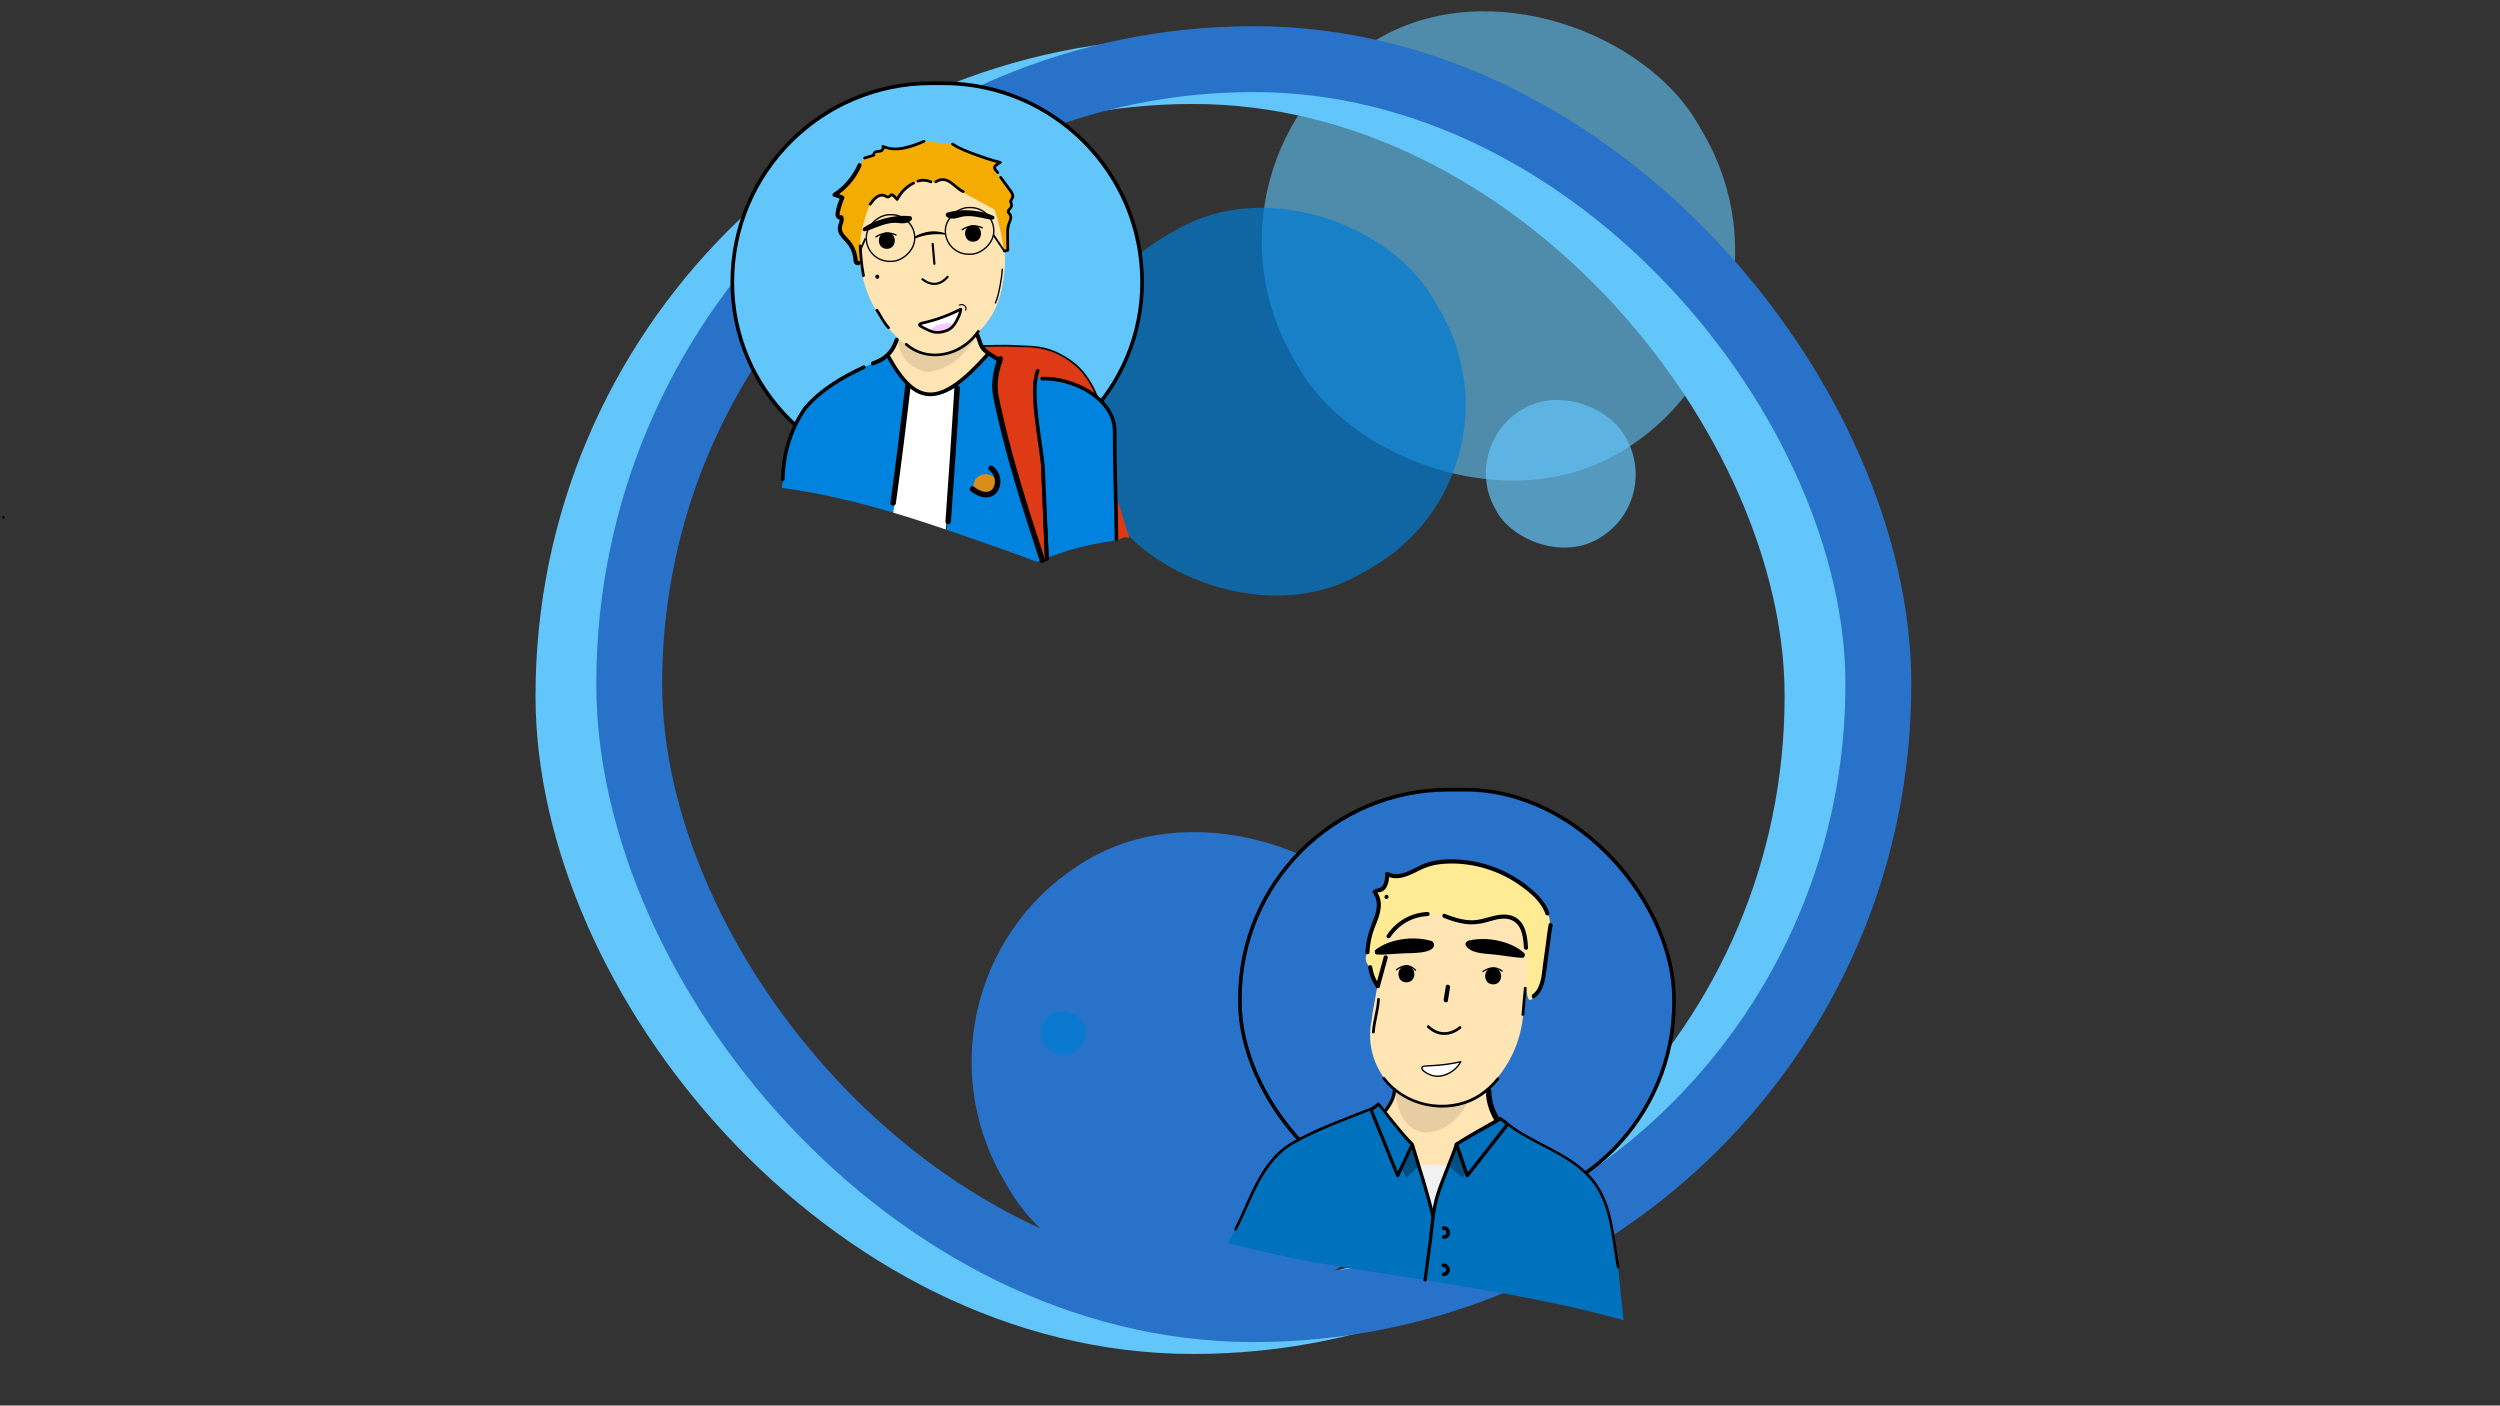 <?xml version="1.0" encoding="UTF-8"?><svg id="Calque_1" xmlns="http://www.w3.org/2000/svg" viewBox="0 0 1366 768"><rect x="0" y="0" width="1366" height="768" fill="#333333" stroke="none"/><defs><style>.cls-1,.cls-2,.cls-3,.cls-4,.cls-5,.cls-6,.cls-7{stroke-width:2px;}.cls-1,.cls-2,.cls-3,.cls-5,.cls-6,.cls-8,.cls-9,.cls-10,.cls-11,.cls-12{stroke:#000;}.cls-1,.cls-2,.cls-6,.cls-7,.cls-11,.cls-13,.cls-12{stroke-linecap:round;}.cls-1,.cls-6,.cls-7,.cls-13,.cls-12{stroke-linejoin:round;}.cls-1,.cls-14{opacity:.4;}.cls-15{opacity:.1;}.cls-16{fill:#f4ac00;}.cls-17{fill:#f2f2f2;}.cls-18{fill:#f9c9ff;}.cls-19{fill:#0083df;}.cls-20{fill:#0071bc;}.cls-21{fill:#fff;}.cls-22{fill:#ffeb94;}.cls-23,.cls-9{fill:#ffe4b4;}.cls-24{fill:#da8d19;}.cls-25,.cls-4{fill:#df3a16;}.cls-26,.cls-5{fill:#2873c9;}.cls-2,.cls-6,.cls-7,.cls-8,.cls-10,.cls-11,.cls-27,.cls-28,.cls-13,.cls-12{fill:none;}.cls-3,.cls-4,.cls-5,.cls-8,.cls-9,.cls-10,.cls-27,.cls-28{stroke-miterlimit:10;}.cls-3,.cls-29,.cls-30{fill:#63c6fa;}.cls-4,.cls-7,.cls-13{stroke:#020303;}.cls-8{stroke-width:.75px;}.cls-10{opacity:.9;}.cls-31{opacity:.3;}.cls-11,.cls-13,.cls-12{stroke-width:3px;}.cls-29{opacity:.6;}.cls-30,.cls-32{opacity:.7;}.cls-32{fill:#007dd4;}.cls-27{stroke:#2873c9;}.cls-27,.cls-28{stroke-width:36px;}.cls-28{stroke:#63c6fa;}</style></defs><path d="M1.88,283.39c.93,0,.93-1.44,0-1.44s-.93,1.44,0,1.44h0Z"/><rect class="cls-29" x="691.01" y="3.46" width="255.47" height="261.82" rx="127.74" ry="127.74" transform="translate(42.51 427.38) rotate(-30)"/><rect class="cls-26" x="532.49" y="451.94" width="255.47" height="261.82" rx="127.74" ry="127.74" transform="translate(-202.97 408.2) rotate(-30)"/><rect class="cls-32" x="587.31" y="112.88" width="211.9" height="213.19" rx="102.48" ry="102.48" transform="translate(-16.86 376.04) rotate(-30)"/><rect class="cls-28" x="310.61" y="38.81" width="682.5" height="683" rx="341.25" ry="341.25"/><rect class="cls-27" x="343.82" y="32.31" width="682.5" height="683" rx="341.25" ry="341.25"/><path d="M711.24,488.03c.48,0,.48-.75,0-.75s-.48,.75,0,.75h0Z"/><g class="cls-14"><path d="M797.67,654.51c.11,1.85-7.07,4.39-7.07,10.25l-1.18-1.46c-3.45-5.43-17.75-26.86-29.53-34.18l13.86-4.15c9.24,5.96,17.03,27.68,23.92,29.54"/><path d="M796.8,654.28c-.38,1.88-3.94,3.64-5.08,5.15-1.27,1.67-1.84,3.27-2.02,5.33l1.54-.64c-9.9-12.3-17.22-26.93-30.89-35.78l-.21,1.64,10.54-3.15c.56-.17,1.51-.61,2.11-.63,1.71-.07,.07-.59,1.86,.54,2.28,1.45,4.21,4.43,5.71,6.53,3.35,4.69,6.09,9.77,9.33,14.53,1.98,2.91,4.26,6.37,7.75,7.58,1.1,.38,1.57-1.36,.48-1.74-4.89-1.7-7.97-8.69-10.54-12.82-2.98-4.81-5.92-9.93-9.96-13.97-2.98-2.98-3.5-2.87-7.22-1.76-3.51,1.05-7.03,2.1-10.54,3.15-.76,.23-.86,1.22-.21,1.64,13.5,8.74,20.75,23.36,30.53,35.5,.54,.67,1.48,.05,1.54-.64,.32-3.72,2.67-5.28,5.12-7.52,.82-.75,1.68-1.35,1.91-2.49s-1.51-1.61-1.74-.48h0Z"/></g><g class="cls-14"><path d="M815.35,655.98c6.89-1.86,16.77-17.47,30.91-24.79l7.46,7.26c-17.46,12.05-13.86,12.44-30.13,26.31l-1.18,1.46c0-5.86-6.85-7.73-6.74-9.58l-.33-.67Z"/><path d="M815.59,656.85c7.67-2.51,13.45-11.23,19.26-16.4,2.52-2.25,5.16-4.38,8-6.22,.49-.32,3.02-2.31,2.86-2.32,.28,0,.87,.93,1.08,1.05,2.29,1.36,4.37,4.25,6.3,6.12l.18-1.41c-5.78,4.02-11.33,8.19-16.28,13.2-4.87,4.93-10.9,9.37-15.21,14.71l1.54,.64c-.45-5.39-5.11-6.45-7.19-10.7-.51-1.04-2.06-.13-1.55,.91,1.87,3.83,6.54,4.93,6.95,9.79,.06,.69,1,1.3,1.54,.64,4.15-5.15,9.95-9.35,14.62-14.11,5.03-5.13,10.6-9.42,16.5-13.52,.46-.32,.62-.98,.18-1.41-2.49-2.42-4.98-4.84-7.46-7.26-.29-.29-.73-.33-1.09-.14-6.35,3.43-11.75,8.12-16.89,13.14-3.98,3.89-8.33,9.76-13.8,11.55-1.1,.36-.63,2.1,.48,1.74Z"/></g><path class="cls-1" d="M827.93,679.4c3.3,3.46,1.1,12.69-4.41,6.92"/><g class="cls-14"><path d="M822.54,512.65c1.45,0,1.45-2.25,0-2.25s-1.45,2.25,0,2.25h0Z"/></g><g class="cls-14"><path d="M774.45,506.93c.51-.85,1.7-.79,2.65-1,3.42-.75,4.17-5.33,4.18-8.92,3.23,1.88,7.31,1.4,10.8,.08,3.49-1.32,6.66-3.41,10.15-4.73,3.34-1.26,6.9-1.8,10.45-2.03"/></g><path class="cls-14" d="M840.51,541.25c-6.24-.57-11.93-.78-14.94-3.45-.56-.49-1.78-1.57-1.5-2.71,.23-.96,1.41-1.45,1.82-1.61,3.17-.68,9.92-1.61,17.91,.58"/><g class="cls-14"><path d="M790.75,556.35c5.79,0,5.8-9,0-9s-5.8,9,0,9h0Z"/></g><path class="cls-14" d="M790.39,540.5c5.03-.1,12.54-.17,15.2-2.39,.37-.31,1.24-1.03,1.27-2.08,.04-1.13-.89-1.98-1.21-2.24-3.11-.9-9.77-2.31-17.9-.69-6.33,1.26-10.24,3.41-13.1,5.66-.05,.13-.43,1.15,.17,2.08,.62,.97,11.44-.25,15.56-.34Z"/><g class="cls-14"><path d="M802.07,580.45c5.75,4.94,13.09,5.16,18.96,.57"/><path d="M801.54,580.98c2.78,2.35,6.15,3.93,9.83,4.07s7.17-1.18,10.04-3.38c.76-.58,0-1.88-.76-1.3-2.6,2-5.69,3.25-9.01,3.19s-6.5-1.5-9.04-3.64c-.73-.62-1.8,.44-1.06,1.06h0Z"/></g><g class="cls-14"><path d="M779.4,608.77c7.44,9.84,20.17,15.75,32.84,15.24"/><path d="M778.75,609.15c7.83,10.24,20.64,16.06,33.49,15.61,.96-.03,.97-1.53,0-1.5-12.28,.43-24.69-5.05-32.19-14.87-.58-.76-1.88-.01-1.3,.76h0Z"/></g><g class="cls-14"><path d="M773.46,586.38c1.01-7.25,2.02-13.47,3.03-20.73"/><path d="M774.19,586.58c.97-6.92,2.07-13.81,3.03-20.73,.13-.94-1.31-1.35-1.45-.4-.97,6.92-2.07,13.81-3.03,20.73-.13,.94,1.31,1.35,1.45,.4h0Z"/></g><g class="cls-14"><path d="M782.03,531.14c4.65-7.21,12.86-11.87,21.3-12.1"/><path d="M783,531.71c4.46-6.82,12.16-11.27,20.33-11.54,1.44-.05,1.45-2.3,0-2.25-8.98,.3-17.36,5.16-22.27,12.66-.8,1.22,1.15,2.34,1.94,1.14h0Z"/></g><g class="cls-14"><path d="M775.13,508.21c1.81,2.81,1.86,6.47,1.09,9.74-.76,3.27-2.26,6.31-3.37,9.47-1.42,4.01-2.23,8.25-2.4,12.51"/><path d="M774.16,508.78c2.87,4.69,.77,10.28-1.08,14.93-2.09,5.26-3.49,10.55-3.75,16.23-.07,1.45,2.18,1.44,2.25,0,.14-3.06,.59-6.09,1.38-9.05s1.91-5.54,2.96-8.28c1.82-4.77,3.02-10.32,.18-14.96-.75-1.23-2.7-.1-1.94,1.14h0Z"/></g><g class="cls-14"><path d="M771.98,548.11c.49,3.75,1.93,7.37,4.14,10.4,1.44-5.26,2.87-10.53,4.31-15.79"/><path d="M770.9,548.41c.52,3.84,1.99,7.52,4.25,10.67,.54,.75,1.78,.73,2.06-.27,1.44-5.26,2.87-10.53,4.31-15.79,.38-1.4-1.79-2-2.17-.6-1.44,5.26-2.87,10.53-4.31,15.79l2.06-.27c-2.17-3.01-3.52-6.46-4.02-10.13-.08-.61-.85-.93-1.38-.79-.65,.17-.87,.78-.79,1.38h0Z"/></g><g class="cls-14"><path d="M812.62,490.43c-3.55,.23-7.11,.76-10.45,2.03-3.49,1.32-6.66,3.4-10.15,4.73s-7.57,1.8-10.8-.08c0,3.58-.76,8.17-4.18,8.92-.95,.21-2.14,.14-2.65,1"/><path d="M812.62,489.31c-2.72,.19-5.45,.52-8.09,1.22s-5.15,1.87-7.6,3.12c-4.53,2.31-10.14,5.23-15.14,2.49-.75-.41-1.69,.1-1.69,.97-.02,2.13-.15,4.6-1.37,6.42-1.32,1.97-3.89,1.09-5.3,2.92-.88,1.15,1.07,2.27,1.94,1.14,.35-.45,1.47-.36,1.98-.48s1.01-.32,1.46-.58c.93-.55,1.66-1.42,2.16-2.36,1.13-2.14,1.37-4.67,1.38-7.05l-1.69,.97c4.86,2.67,10.35,1,15-1.28,2.61-1.27,5.14-2.73,7.91-3.64,2.93-.96,5.98-1.39,9.05-1.6,1.44-.1,1.45-2.35,0-2.25h0Z"/></g><g class="cls-14"><path d="M813.25,566.11c.39-2.43,.78-4.85,1.18-7.28"/><path d="M814.7,566.5c.39-2.43,.78-4.85,1.18-7.28,.31-1.89-2.58-2.7-2.89-.8-.39,2.43-.78,4.85-1.18,7.28-.31,1.89,2.58,2.7,2.89,.8h0Z"/></g><g class="cls-14"><path d="M785.76,546.5c4.27-1.04,7.05-.92,11.2,1.55"/><path d="M785.96,547.23c1.75-.42,3.56-.73,5.37-.52s3.63,1.04,5.25,2c.83,.49,1.59-.8,.76-1.3-1.82-1.07-3.75-1.92-5.85-2.19-1.99-.25-3.99,.09-5.92,.56-.94,.23-.54,1.67,.4,1.45h0Z"/></g><path class="cls-14" d="M804.67,623.94c7.92,1.05,10.66,0,20.39-1.69-1.41,2.71-4.56,8.02-10.12,11.88-5.52,3.83-10.62,4.3-13.12,4.32-1.73-.14-5.53-.78-9.13-4.32-6.29-6.18-6.72-16.04-6.77-17.51"/><g class="cls-14"><path d="M780.55,626.22c2.02-2.07,4.23-6.15,3.96-9.45"/><path d="M781.19,626.86c2.49-2.67,4.39-6.37,4.22-10.09-.05-1.15-1.85-1.16-1.8,0,.14,3.25-1.52,6.48-3.69,8.81-.79,.85,.48,2.12,1.27,1.27h0Z"/></g><g class="cls-14"><path d="M842.03,634.13c1.93,0,1.93-3,0-3s-1.93,3,0,3h0Z"/></g><rect class="cls-5" x="677.49" y="431.48" width="237.18" height="230.38" rx="114.18" ry="114.18"/><path class="cls-23" d="M761.44,596.96c.28,3.36-8.96,17.03-10.98,19.14,4.55,14.92,17.63,25.75,33.05,27.4,16.37,1.75,32.3-7.14,39.45-22.13-1.87-3.22-3.81-7.34-5.58-12.22-1.8-4.93-3.18-9.99-3.12-12.97l.16-2.37c-14.02,13.24-36.98,13.6-51.84,1.53l-1.14,1.62Z"/><path class="cls-20" d="M717.52,689.66c24.98,4.3,50.04,7.79,75.03,11.97,30.04,5.03,65.18,11.4,94.59,19.75l-3-29c-4.45-24.89-3.99-34.82-14-48-10.44-13.75-35.43-20.63-47.44-31.94l-10.11,9.65c-3.7,4.9-14.91,3.23-16.91,4.23,0,0-2,9-5,13-4.06,5.41-13.07,2.46-14.76,.1-.94-1.31-1.92-9.66-4.24-12.1-6.07-6.39-16.03-9.82-19.08-20.92l-3.46-.77c-19.19,7.54-35.23,13.9-47,21.75-9,6-22.02,32.26-31,52,12.32,2.97,33.97,8.01,46.38,10.28Z"/><path d="M750.27,604.67c-14.98,6-31.05,11.47-44.99,19.65-16.81,9.87-22.41,30.57-30.77,47.02-.42,.82,.82,1.55,1.24,.73,8.52-16.78,14.14-37.5,31.52-47.23,13.62-7.63,28.91-12.99,43.38-18.78,.85-.34,.48-1.73-.38-1.39h0Z"/><path d="M821.64,613.35c14.25,11.99,34.15,16.43,46.72,30.55,11.85,13.31,11.9,31.98,15.08,48.61,.17,.91,1.56,.52,1.39-.38-3.07-16.08-3.21-33.94-13.82-47.3-12.39-15.6-33.48-19.99-48.35-32.5-.7-.59-1.73,.42-1.02,1.02h0Z"/><path class="cls-6" d="M788.79,671.01c2.82-.22,3.91,4.66,.11,4.93"/><path d="M799.25,493.04c1.45,0,1.45-2.25,0-2.25s-1.45,2.25,0,2.25h0Z"/><path class="cls-22" d="M751.16,487.33c.51-.85,1.7-.79,2.65-1,3.42-.75,4.17-5.33,4.18-8.92,3.23,1.88,7.31,1.4,10.8,.08,3.49-1.32,6.66-3.41,10.15-4.73,3.34-1.26,6.9-1.8,10.45-2.03,17.59-1.14,35.53,5.32,48.54,17.49,3.24,3.03,6.26,6.52,7.61,10.79,.44,.77,1.11,2.16,1.25,4.01,.08,1.09-.04,2.02-.18,2.7,.02,1.04,.24,2.54,0,4.29-.96,7.04-.54,14.44-2.89,21.13-9.06,25.76-9.06,12.29-10.08,7.11l.22-20.5c-.31-5.77-1.21-12.43-6.01-15.46-2.93-1.86-6.66-1.82-10.04-1.13-3.38,.69-6.64,1.99-10.05,2.48-6.28,.91-12.62-.95-18.52-3.32l-9.14-.99c-8.44,.22-16.64,4.89-21.3,12.1l-1.6,11.59c-1.44,5.26-2.87,10.53-4.31,15.79-2.21-3.03-3.65-6.65-4.14-10.4-.5-.34-1.53-1.15-2.11-2.58-1.11-2.74,.41-5.31,.58-5.6,.24-5.58,1.42-9.73,2.4-12.51,1.12-3.16,2.61-6.2,3.37-9.47,.5-2.14,.6-5.37-1.09-9.74"/><path class="cls-23" d="M752.03,541.82c-1.01,6.59-2.11,11.09-2.56,15.52-.82,3.9-1.71,10.97,.7,19.25,1.62,5.59,4.2,9.84,6.25,12.65,2.03,2.65,6.59,7.81,14.46,11.44,5.7,2.63,12.05,3.97,18.38,3.72,12.67-.51,22.39-5.24,29.01-15.59,1.63-1.98,3.23-4.17,4.73-6.58,7.87-12.57,9.55-25.26,9.65-34,.49-2.09,.93-4.34,1.31-6.73,.35-2.26,.62-4.52,.81-6.8l-.66-19c-.31-5.25-1.21-11.29-6.01-14.05-2.93-1.69-6.66-1.66-10.04-1.03-3.38,.63-6.64,1.81-10.05,2.25-6.28,.82-12.62-.87-18.52-3.01-1.25-.19-2.55-.36-3.91-.51-1.83-.19-3.58-.32-5.23-.4-2.37,.08-7.04,.52-12.07,3.12-3.69,1.9-6.9,4.6-9.23,7.88-.92,4.3-1.85,8.62-2.8,12.95-1.39,6.34-2.79,12.64-4.22,18.9Z"/><path d="M815.86,537.87c5.79,0,5.8-9,0-9s-5.8,9,0,9h0Z"/><path d="M817.23,521.64c-6.24-.57-11.93-.78-14.94-3.45-.56-.49-1.78-1.57-1.5-2.71,.23-.96,1.41-1.45,1.82-1.61,3.17-.68,9.92-1.61,17.91,.58,6.2,1.7,9.9,4.12,12.55,6.57,.04,.13,.32,1.18-.35,2.06-.7,.92-11.38-1.06-15.48-1.44Z"/><path d="M768.46,536.75c5.79,0,5.8-9,0-9s-5.8,9,0,9h0Z"/><path d="M767.11,520.9c5.03-.1,12.54-.17,15.2-2.39,.37-.31,1.24-1.03,1.27-2.08,.04-1.13-.89-1.98-1.21-2.24-3.11-.9-9.77-2.31-17.9-.69-6.33,1.26-10.24,3.41-13.1,5.66-.05,.13-.43,1.15,.17,2.08,.62,.97,11.44-.25,15.56-.34Z"/><path d="M779.88,561.46c2.45,2.4,5.61,3.96,9.07,4.03s6.69-1.36,9.32-3.54c.74-.62-.32-1.67-1.06-1.06-2.32,1.93-5.21,3.16-8.26,3.1s-5.85-1.47-8.01-3.59c-.69-.68-1.75,.38-1.06,1.06h0Z"/><path d="M755.46,589.55c11.86,15.51,34.94,20.34,51.95,10.58,4.5-2.59,8.35-6.15,11.6-10.17,.6-.74-.45-1.81-1.06-1.06-5.5,6.82-12.64,11.84-21.25,13.78-9.32,2.1-19.2,.88-27.65-3.6-4.76-2.52-9-6-12.28-10.28-.58-.76-1.88-.01-1.3,.76h0Z"/><path d="M751.16,563.93c.43-6.05,2.5-11.82,2.8-17.88,.05-.96-1.45-.96-1.5,0-.14,2.92-.69,5.74-1.34,8.59-.7,3.07-1.24,6.15-1.46,9.29-.07,.96,1.43,.96,1.5,0h0Z"/><path d="M759.71,512.1c4.46-6.82,12.16-11.27,20.33-11.54,1.44-.05,1.45-2.3,0-2.25-8.98,.3-17.36,5.16-22.27,12.66-.8,1.22,1.15,2.34,1.94,1.14h0Z"/><path d="M788.88,501.51c3.76,1.49,7.61,2.77,11.63,3.31s7.77,.15,11.62-.9,7.41-2.36,11.27-1.87c3.39,.43,5.9,2.49,7.31,5.54s1.77,6.82,1.96,10.27c.08,1.44,2.33,1.45,2.25,0-.33-5.98-1.22-13.56-7.11-16.75-3.39-1.83-7.41-1.61-11.06-.78-4.35,.99-8.44,2.62-12.97,2.51-4.96-.11-9.75-1.69-14.32-3.5-1.35-.53-1.93,1.64-.6,2.17h0Z"/><path d="M838.55,545.24c5.16-3.64,5.74-10.4,6.53-16.15,.54-3.93,1.08-7.86,1.62-11.79s.91-7.72,1.65-11.52c.28-1.41-1.89-2.02-2.17-.6-.68,3.48-1.04,7.03-1.52,10.54-.52,3.77-1.03,7.53-1.55,11.3-.73,5.3-.84,12.85-5.7,16.28-1.17,.83-.05,2.78,1.14,1.94h0Z"/><path d="M750.87,489.17c2.87,4.69,.77,10.28-1.08,14.93-2.09,5.26-3.49,10.55-3.75,16.23-.07,1.45,2.18,1.44,2.25,0,.14-3.06,.59-6.09,1.38-9.05s1.91-5.54,2.96-8.28c1.82-4.77,3.02-10.32,.18-14.96-.75-1.23-2.7-.1-1.94,1.14h0Z"/><path d="M747.61,528.8c.52,3.84,1.99,7.52,4.25,10.67,.54,.75,1.78,.73,2.06-.27,1.44-5.26,2.87-10.53,4.31-15.79,.38-1.4-1.79-2-2.17-.6-1.44,5.26-2.87,10.53-4.31,15.79l2.06-.27c-2.17-3.01-3.52-6.46-4.02-10.13-.08-.61-.85-.93-1.38-.79-.65,.17-.87,.78-.79,1.38h0Z"/><path d="M832.66,539.93c-.36,4.81-.97,9.6-1.3,14.41-.07,.96,1.43,.96,1.5,0,.33-4.81,.94-9.6,1.3-14.41,.07-.96-1.43-.96-1.5,0h0Z"/><path d="M846.57,498.81c-2.01-6.08-6.86-10.73-11.75-14.62s-10.48-7.18-16.37-9.61-11.98-3.96-18.24-4.64-13.54-.67-19.86,1.23c-3.72,1.12-7,3.18-10.52,4.75s-7.74,2.57-11.32,.61c-.75-.41-1.69,.1-1.69,.97-.02,2.13-.15,4.6-1.37,6.42-1.32,1.97-3.89,1.09-5.3,2.92-.88,1.15,1.07,2.27,1.94,1.14,.35-.45,1.47-.36,1.98-.48s1.01-.32,1.46-.58c.93-.55,1.66-1.42,2.16-2.36,1.13-2.14,1.37-4.67,1.38-7.05l-1.69,.97c6.05,3.32,12.5-.01,18.01-2.79,3.23-1.63,6.51-2.79,10.09-3.33,3.26-.49,6.61-.6,9.91-.49,12.49,.41,24.77,4.62,34.98,11.8,5.59,3.93,11.83,9.06,14.04,15.76,.45,1.37,2.63,.78,2.17-.6h0Z"/><path d="M791.12,546.82c.39-2.43,.78-4.85,1.18-7.28,.24-1.51-2.07-2.16-2.31-.64-.39,2.43-.78,4.85-1.18,7.28-.24,1.51,2.07,2.16,2.31,.64h0Z"/><g><path class="cls-21" d="M776.9,583.34c.35-1.23,3.88-.73,10.99-1.49,4.39-.47,7.94-1.18,10.26-1.72-.65,1.24-1.37,2.18-1.94,2.83-.8,.9-1.54,1.51-1.96,1.84-.8,.61-1.54,1.04-2.16,1.36-1.52,.8-4.65,2.44-8.41,1.77-3.63-.64-7.15-3.3-6.78-4.59Z"/><path d="M777.27,583.44c.23-.66,1.98-.6,2.49-.64,1.86-.14,3.73-.2,5.59-.34,4.34-.34,8.66-1,12.91-1.97l-.42-.55c-1.91,3.56-5.21,6.07-9.05,7.25-2.32,.71-4.72,.68-7-.17-1.07-.4-2.12-.94-3.03-1.63-.5-.38-1.62-1.21-1.48-1.95,.09-.47-.63-.67-.72-.2-.3,1.63,1.96,2.98,3.12,3.62,2.37,1.32,5.07,1.89,7.75,1.42,4.63-.8,8.86-3.86,11.07-7.97,.16-.29-.1-.62-.42-.55-4.85,1.11-9.78,1.78-14.75,2.08-1.64,.1-3.3,.1-4.93,.34-.71,.11-1.57,.28-1.84,1.05-.16,.46,.57,.65,.72,.2Z"/></g><path class="cls-15" d="M781.38,604.33c7.92,1.05,10.66,0,20.39-1.69-1.41,2.71-4.56,8.02-10.12,11.88-5.52,3.83-10.62,4.3-13.12,4.32-1.73-.14-5.53-.78-9.13-4.32-6.29-6.18-6.72-16.04-6.77-17.51"/><path d="M758.04,607.07c2.33-3.18,4.92-7.56,4.77-11.64-.04-1.15-1.84-1.16-1.8,0,.14,3.76-2.37,7.8-4.53,10.73-.69,.93,.88,1.83,1.55,.91h0Z"/><path d="M811.87,596.04c.02,6.38,2.21,12.38,5.57,17.74,1.02,1.63,3.62,.13,2.59-1.51-3.09-4.93-5.14-10.35-5.16-16.23,0-1.93-3.01-1.93-3,0h0Z"/><path d="M757.6,491.18c1.45,0,1.45-2.25,0-2.25s-1.45,2.25,0,2.25h0Z"/><path class="cls-17" d="M790.91,636.84c-.08,4.15-3.58,8.26-4,10.06-1.81,7.76-1.34,8.89-4,14.53-1.32-4.46-2.65-8.93-4-13.41-1.17-3.9-2.34-7.77-3.52-11.64"/><path d="M779.57,699.33c.96-7.62,2.08-15.21,3.03-22.83,1.03-8.27,1.46-16.59,4.16-24.54,3.02-8.91,6.9-17.51,9.93-26.45h-1.74c1.95,5.69,3.9,11.38,5.85,17.06,.2,.57,1.05,.97,1.5,.4,7.33-9.33,14.67-18.67,22-28,.39-.49,.32-1.04-.18-1.41l-4-3c-.25-.19-.65-.15-.91,0-8,4.63-16.22,9-24,14-.97,.62-.07,2.18,.91,1.55,4.64-2.98,9.5-5.62,14.27-8.37,2.74-1.58,5.75-2.99,8.33-4.82,.95-.67,1.6-.43,.67-.68,1.18,.32,2.81,2.11,3.83,2.87l-.18-1.41c-7.33,9.33-14.67,18.67-22,28l1.5,.4c-1.95-5.69-3.9-11.38-5.85-17.06-.29-.85-1.45-.86-1.74,0-3.14,9.28-7.32,18.22-10.28,27.52-2.38,7.45-2.81,15.15-3.74,22.86s-2.15,15.94-3.16,23.93c-.14,1.15,1.66,1.14,1.8,0h0Z"/><path class="cls-6" d="M788.63,691.38c2.82-.22,3.91,4.66,.11,4.93"/><polyline class="cls-20" points="770.95 624.82 762.95 641.82 749.13 606.38 753.13 603.38 769.95 623.82 770.95 624.82"/><path d="M772.31,624.69c-6.72-6.72-12.44-14.67-18.54-21.95-.23-.27-.8-.36-1.09-.14l-4,3c-.29,.22-.57,.63-.41,1.02,4.85,11.98,9.69,23.97,14.54,35.95,.26,.63,1.28,.99,1.64,.21,2.67-5.67,5.33-11.33,8-17l-1.64-.21c3.81,12.99,8.22,25.89,11.24,39.1,.26,1.13,1.99,.65,1.74-.48-3.02-13.21-7.43-26.11-11.24-39.1-.2-.69-1.3-.95-1.64-.21-2.67,5.67-5.33,11.33-8,17l1.64,.21c-4.77-11.78-9.52-23.57-14.3-35.35-.06-.15-.23-.41-.23-.57-.03,1.42-.31,.56,.84,.04,.86-.39,1.52-1.27,2.34-1.75s-1.25-.67-.42-.12c2.24,1.5,4.26,5.09,5.97,7.13,4.04,4.82,7.85,10.05,12.3,14.5,.82,.82,2.09-.45,1.27-1.27h0Z"/><g><polyline class="cls-20" points="795.88 625.22 801.73 642.29 823.73 614.29 819.73 611.29 797.73 624 795.73 625.29"/><path d="M795.01,625.46c1.95,5.69,3.9,11.38,5.85,17.06,.2,.57,1.05,.97,1.5,.4,7.33-9.33,14.67-18.67,22-28,.39-.49,.32-1.04-.18-1.41l-4-3c-.25-.19-.65-.15-.91,0-8,4.63-16.22,9-24,14-.97,.62-.07,2.18,.91,1.55,4.64-2.98,9.5-5.62,14.27-8.37,2.74-1.58,5.75-2.99,8.33-4.82,.95-.67,1.6-.43,.67-.68,1.18,.32,2.81,2.11,3.83,2.87l-.18-1.41c-7.33,9.33-14.67,18.67-22,28l1.5,.4c-1.95-5.69-3.9-11.38-5.85-17.06-.37-1.09-2.11-.62-1.74,.48h0Z"/></g><polygon class="cls-31" points="766.17 639.01 768.38 643.38 775.13 637.38 771.76 627.38 766.17 639.01"/><polygon class="cls-31" points="801.35 639.24 799.14 643.6 792.39 637.6 795.77 627.6 801.35 639.24"/><path d="M810.51,531.14c1.46-.91,3.05-1.73,4.79-1.9,1.95-.2,3.74,.52,5.28,1.68,.39,.29,.76-.36,.38-.65-1.64-1.23-3.59-1.98-5.66-1.78-1.87,.19-3.59,1.02-5.16,2.01-.41,.25-.03,.9,.38,.65h0Z"/><path d="M773.72,529.87c-1.38-1.43-3.12-2.53-5.16-2.57s-4.09,1.03-5.74,2.28c-.38,.29,0,.94,.38,.65,1.51-1.14,3.28-2.16,5.22-2.18s3.5,1.02,4.77,2.35c.33,.35,.86-.18,.53-.53h0Z"/><path class="cls-3" d="M505.95,259.99c-58.44,0-105.82-47.38-105.82-105.82h0c0-60.02,48.66-108.68,108.68-108.68h6.56c60.02,0,108.68,48.66,108.68,108.68h0c0,58.44-47.38,105.82-105.82,105.82"/><path class="cls-19" d="M522.68,211.72c-1.68,28.67-3.46,54.61-5.26,77.82,4.76,1.62,9.51,3.28,14.25,4.95,11.61,4.1,23.32,7.93,34.77,12.51,8.8-3.35,17.6-6.69,26.77-8.73,5.55-1.24,11.2-2.21,16.87-3.13-.52-18.67-1-39.25-.7-61.93-2.36-14.99-23.35-24.97-40.15-26.18l-17.37-7.43-11.11-5.9c-1.51-.97-3.05-1.98-4.1-3.48-1.39-1.99-1.72-4.57-2.75-6.79l1.5-3.22c-9.34,14.42-28.09,19.22-40.51,7.78l-3.55-3.06c-1.58,4.41-5.58,10.65-14.58,13.78l-5,2.08c-24,12.5-36,19.78-41.26,44.76-1.46,6.92-2.31,13.96-3.26,20.98,5.88,.85,11.75,1.81,17.59,2.91,14.86,2.79,29.53,6.57,44.05,10.91,3.82-25.04,6.58-48.86,7.96-71.3,1.33,5.54,5.49,9.79,10.64,10.85,6.02,1.25,12.35-2.08,15.2-8.18Z"/><path class="cls-15" d="M496.21,187.99c5.01-1.76,11.12-3.47,18.17-4.57,7.78-1.22,14.7-1.39,20.37-1.14-.84,2.43-2.86,7.29-7.45,11.66-4.56,4.34-9.36,6-11.76,6.65-1.69,.34-5.44,.82-9.56-.96-7.19-3.11-9.46-10.53-9.78-11.64Z"/><path class="cls-23" d="M469.43,134.28c.26,5.24,.78,11.15,1.79,16.3,.73,3.49,1.91,7.61,3.84,12.04,1.11,2.54,2.3,4.8,3.47,6.79,.94,1.91,2.18,3.94,3.64,6.1,.43,.64,.94,1.32,1.63,2.15,1.6,1.85,3.42,3.79,5.48,5.77,2.18,2.1,4.31,3.92,6.32,5.51,1.28,1.01,9.38,7.57,20.41,5.32,7.06-1.44,13.75-5.84,18.21-12.45,2.35-2.22,5.17-5.37,7.68-9.58,1.46-2.46,2.54-4.8,3.33-6.87,.92-2.69,1.83-5.82,2.5-9.36,.67-3.53,1.11-7.01,1.18-9.08l.21-2.46c.12-5.25-.37-11.16-.99-16.37l-10.9-33.19-17.31-6.5-31.78,2.72-16.66,15.96-2.04,27.21Z"/><path class="cls-16" d="M507.16,77.32l-2.55,.17c-3.49,1.62-7.44,2.91-11.18,3.72s-7.76,.74-11.24-.93c.32,.8,.02,1.81-.66,2.29-.78,.55-1.82,.38-2.76,.54s-1.94,1.09-1.53,1.98c-1.71,.47-3.4,.99-5.08,1.56l-2.74,3.92c-2.89,6.67-7.73,12.38-13.71,16.18,1.47,.37,2.9,.89,4.28,1.55-1.07,2.52-1.89,5.16-2.46,7.86-.16,.76-.29,1.59,.05,2.29,.34,.7,1.35,1.06,1.84,.47,.89,1.77-.59,3.78-.78,5.76-.3,3.2,2.68,5.53,4.74,7.95,2.19,2.58,3.54,5.92,3.78,9.35,.04,.57,.06,1.18,.36,1.65,.3,.48,2.47,.14,2.85-.26,0-4.91-1.03-10.44,.44-17.27,1.19-5.52,2.79-10.28,4.39-14.19,.19-.51,1.3-2.45,3.59-3.99,1.48-.99,3.48-1.35,5-.4,.34,.21,.68,.49,1.08,.49,.84-.01,1.28-1.28,2.12-1.3,.45-.01,.83,.35,1.15,.69,.59,.63,1.19,1.25,1.78,1.88,1.97-3.88,5.16-7.05,8.95-8.92l2.48-1.1c2.29-.76,4.85-.59,7.05,.45l2.67-.07c6.41-4.08,9.94,3.06,14.99,5.39l17.46,9.51c.98,3.03,1.91,6.33,2.73,9.89,1.07,4.64,1.79,8.99,2.27,12.95,.24,.02,.58,.02,.98-.05,.32-.06,.63-.17,.93-.32-.03-2.82-.06-5.63-.09-8.45-.02-1.93-.03-3.92,.6-5.72,.66-1.87,1.91-4.19,.53-5.58-.23-.23-.52-.41-.7-.69-.81-1.35,1.73-2.5,1.73-4.08,0-.78-.65-1.47-.56-2.24,.09-.7,.74-1.15,1.05-1.77,.61-1.23-.24-2.69-1.05-3.8-1.8-2.48-3.61-4.95-5.41-7.43l-1.56-2.61c-.83-1.13-2.11-2.08-1.77-3.12,.28-.84,2.49-2.03,3.15-2.45-6.82-1.67-21.24-6.63-26.09-10.04l-3.7-.64c-3.13-.37-6.26-.75-9.39-1.12"/><path d="M479.34,152.33c1.45,0,1.45-2.25,0-2.25s-1.45,2.25,0,2.25h0Z"/><path d="M524.07,118.81c-.45,.15-3.5,1.21-5.85,.21-.41-.17-1.17-.55-1.43-1.27-.26-.72,.32-1.29,.52-1.48,2.3-.71,7.33-1.89,14.13-1.21,5.29,.53,8.84,1.72,11.57,3.03,.42,.69,.39,1.09,.28,1.33-1.01,2.26-11.39-3.25-19.21-.61Z"/><path d="M469.28,134.33c.28,5.52,.76,11.06,1.82,16.5,.18,.95,1.63,.55,1.45-.4-1.03-5.3-1.49-10.71-1.77-16.1-.05-.96-1.55-.97-1.5,0h0Z"/><path d="M478.49,169.83c2.17,3.29,3.71,6.94,6.52,9.78,.68,.69,1.74-.37,1.06-1.06-2.71-2.74-4.19-6.3-6.29-9.48-.53-.8-1.83-.05-1.3,.76h0Z"/><path d="M547.23,147.13c-.11,3.05-.62,6.11-1.19,9.11s-1.26,6.29-2.48,9.23c-.18,.45,.54,.64,.72,.2,1.25-3.02,1.93-6.29,2.53-9.49,.56-2.98,1.06-6.02,1.17-9.05,.02-.48-.73-.48-.75,0h0Z"/><path d="M468.7,89.68c-2.83,6.43-7.38,11.96-13.3,15.78-.79,.51-.7,1.8,.27,2.06,1.38,.36,2.72,.83,4.01,1.44l-.52-1.27c-1.16,2.78-2.38,5.92-2.63,8.94-.09,1.09,.15,2.27,1.1,2.93s1.99,.58,2.84-.15l-1.88-.5c.61,1.47-.31,2.93-.64,4.37-.26,1.13-.26,2.3,.1,3.41,.8,2.42,2.79,4.17,4.43,6.03,1.95,2.2,3.23,4.92,3.68,7.83,.18,1.18,.01,2.6,.82,3.58,.67,.82,1.86,1.12,2.76,.48,1.17-.83,.05-2.78-1.14-1.94,.29-.21-.31-2.97-.38-3.33-.23-1.13-.57-2.22-1.02-3.28-.91-2.18-2.26-4.01-3.86-5.73-1.35-1.45-3.2-3.13-3.34-5.25-.15-2.36,1.74-4.37,.75-6.76-.33-.8-1.19-1.09-1.88-.5,.11-.09-.11-.53-.13-.8-.02-.41,.13-.92,.22-1.32,.18-.82,.39-1.64,.62-2.45,.48-1.69,1.07-3.34,1.74-4.97,.17-.42-.11-1.08-.52-1.27-1.47-.69-2.98-1.25-4.55-1.66l.27,2.06c6.23-4.01,11.13-9.81,14.11-16.58,.58-1.31-1.36-2.46-1.94-1.14h0Z"/><path d="M548.77,137.91c.83,0,1.52-.21,2.27-.56,.23-.11,.37-.4,.37-.65-.03-2.4-.05-4.8-.08-7.2-.02-2.26-.17-4.59,.56-6.77,.51-1.49,1.37-3.03,1.14-4.66-.09-.63-.36-1.18-.8-1.65-.69-.72-.7-.87-.05-1.69,.72-.91,1.51-1.84,1.24-3.09-.24-1.11-.68-1.47,.06-2.52,.44-.62,.72-1.24,.7-2.01-.06-1.79-1.5-3.33-2.49-4.7-1.42-1.96-2.85-3.91-4.27-5.87-.56-.77-1.86-.02-1.3,.76,1.33,1.82,2.66,3.65,3.99,5.47,.62,.86,1.3,1.69,1.86,2.59,.69,1.1,.95,2.01,.12,3.11-.37,.49-.65,.97-.66,1.61,0,.74,.58,1.37,.55,2.08-.05,1.18-1.54,1.91-1.82,3.05-.38,1.53,1.36,1.97,1.41,3.32,.07,1.72-1.13,3.4-1.47,5.06-.41,2.01-.29,4.1-.27,6.14,.03,2.32,.05,4.64,.08,6.96l.37-.65c-.54,.25-.92,.36-1.51,.35-.97,0-.97,1.49,0,1.5h0Z"/><path d="M504.48,76.52c-3.45,1.58-7.08,2.79-10.78,3.6s-7.46,.77-10.88-.81c-.56-.26-1.3,.17-1.1,.85,.64,2.2-2.33,1.58-3.54,2.13-1.07,.49-1.75,1.51-1.41,2.69l.52-.92c-1.71,.47-3.4,.99-5.08,1.56-.91,.31-.52,1.76,.4,1.45,1.68-.57,3.37-1.09,5.08-1.56,.39-.11,.64-.53,.52-.92-.34-1.16,1.65-1.1,2.24-1.16,.63-.06,1.25-.19,1.78-.58,.97-.72,1.25-1.96,.93-3.08l-1.1,.85c7.42,3.43,16.2,.41,23.18-2.79,.88-.4,.12-1.69-.76-1.3h0Z"/><path d="M520.12,79.35c3.69,2.55,8.15,4.14,12.32,5.69,4.57,1.7,9.22,3.26,13.95,4.43l-.18-1.37c-1.09,.69-2.7,1.37-3.35,2.56-.88,1.61,.94,3.07,1.82,4.19,.59,.76,1.65-.31,1.06-1.06-.41-.53-.96-1.01-1.31-1.58-.39-.64-.26-.91,.26-1.34,.7-.58,1.52-1,2.28-1.48,.53-.33,.47-1.21-.18-1.37-4.62-1.14-9.16-2.66-13.62-4.31-4.17-1.54-8.62-3.12-12.3-5.66-.8-.55-1.55,.75-.76,1.3h0Z"/><path d="M498.74,99.4c-3.97,2-7.17,5.25-9.22,9.19l1.18-.15c-.93-.98-2.29-3.17-3.9-2.72-.63,.18-1.04,1.09-1.6,1.2-.37,.07-.79-.37-1.09-.52s-.66-.28-1-.36c-3.76-.87-6.41,2.49-8.3,5.19-.56,.79,.74,1.54,1.3,.76,1.67-2.38,4.41-5.94,7.69-4.04,.91,.52,1.65,.7,2.53,0,.66-.52,.72-1,1.54-.33,.65,.52,1.21,1.27,1.78,1.88,.32,.34,.96,.27,1.18-.15,1.94-3.73,4.92-6.75,8.68-8.65,.86-.43,.1-1.73-.76-1.3h0Z"/><path d="M511.69,99.98c1.22-.76,2.58-1.29,4.04-1.09,1.29,.17,2.45,.85,3.49,1.58,2.26,1.6,4.17,3.7,6.7,4.9,.87,.41,1.63-.88,.76-1.3-2.74-1.29-4.75-3.66-7.27-5.28-1.18-.75-2.48-1.31-3.88-1.42-1.64-.13-3.22,.46-4.59,1.32-.82,.51-.07,1.81,.76,1.3h0Z"/><path d="M501.79,99.67c2.12-.69,4.45-.57,6.47,.38,.37,.17,.81,.1,1.03-.27,.19-.33,.1-.85-.27-1.03-2.39-1.12-5.11-1.34-7.63-.53-.91,.3-.52,1.74,.4,1.45h0Z"/><path d="M491.06,121.89c.49,.07,3.77,.57,6.02-.85,.39-.25,1.11-.76,1.26-1.52,.15-.76-.53-1.23-.77-1.38-2.47-.29-7.8-.55-14.64,1.35-5.33,1.48-8.76,3.31-11.34,5.1-.32,.76-.22,1.16-.07,1.37,1.39,2.07,11.12-5.3,19.55-4.08Z"/><path d="M503.62,153.01c2.21,1.74,4.89,2.98,7.77,2.64s5.04-1.93,6.82-3.95c.51-.58-.34-1.43-.85-.85-1.56,1.78-3.55,3.27-5.95,3.6-2.54,.35-4.97-.74-6.93-2.28-.6-.47-1.46,.37-.85,.85h0Z"/><path d="M509.02,133.29c.31,3.61,.62,7.23,.93,10.84,.07,.76,1.27,.77,1.2,0-.31-3.61-.62-7.23-.93-10.84-.07-.76-1.27-.77-1.2,0h0Z"/><path class="cls-25" d="M570.91,190.55l-10.87-.96c-4.97-1.02-28.68-2.3-24.44,.96,31.44,24.04,40.44,11.04,64.73,27.23-6.3-13.89-11.73-20.49-29.42-27.23Z"/><path class="cls-21" d="M516.78,289.32l5.52-77.75c-9.49,6.08-18.98,6.08-25.3,0l-3.16,21.26c-2.1,18.65-3.94,34.07-5.72,47.29,9.61,2.86,19.17,5.96,28.67,9.2Z"/><path class="cls-12" d="M568.8,256.86c.85,14.4,2.27,33.8,2.75,48.22"/><path class="cls-7" d="M427.71,261.91c.27-13.95,4.27-27.48,12.27-38.94,9-10.41,20-16.66,32-22.33"/><path class="cls-25" d="M570.89,305.31l-1.93-47.04c0-11.43-7.22-42.87-2.41-57.15l-19.26-5.72c-9.17,21.36,10.45,71.74,21.25,110.8,.78-.3,1.56-.59,2.34-.88Z"/><path class="cls-7" d="M567.04,202.58c-5,12,3,44.57,3,56"/><path class="cls-13" d="M546.54,196.08c-2.32,6.74-3.56,12.31-2.56,19.6,6,30.2,16.18,62,25.56,90.4"/><ellipse class="cls-24" cx="538.53" cy="265.1" rx="6.61" ry="6.01"/><path class="cls-25" d="M609.91,270.78c.51,8.69-.23,17.34,.13,24.81,1.95-.31,3-3,7.03-1.57"/><path class="cls-23" d="M533.46,182.42c-.11,5.15,3.31,7.16,6.02,11.45l-12,11.45c-6.82,7.21-11.46,10.31-21.08,9.22-7.92-.89-17.63-10.08-20.92-19.64l4.96-10.75,43.01-1.75"/><path d="M477.28,199.65c3.68-1.29,7.22-3.23,9.76-6.25,1.85-2.19,3.03-4.74,3.99-7.42,.2-.57-.23-1.23-.79-1.38-.62-.17-1.18,.21-1.38,.79-.81,2.26-1.79,4.51-3.41,6.43-2.3,2.73-5.43,4.5-8.77,5.68-1.36,.48-.77,2.65,.6,2.17h0Z"/><path d="M494.64,188.65c9.46,8.26,23.4,7.61,33.26,.37,2.85-2.09,5.29-4.64,7.29-7.56,.55-.8-.75-1.55-1.3-.76-6.39,9.36-18.55,14.86-29.71,11.58-3.14-.92-6.02-2.55-8.49-4.7-.72-.63-1.79,.42-1.06,1.06h0Z"/><path class="cls-11" d="M496.06,210.98c-2.44,21.3-5.09,42.58-8.04,63.81"/><path class="cls-2" d="M485.48,194.92c15,27.07,28,28.11,54-1.04"/><path class="cls-12" d="M522.98,212.1c-1.54,24.29-3.09,48.57-4.89,72.84"/><path class="cls-12" d="M541.54,255.86c7.66,5.68,2.56,20.84-10.22,11.37"/><path class="cls-15" d="M490.67,185.28c6.81,4.43,10.71,7.84,17.81,8.59,7.83,.83,13-1.04,25-9.37-1.39,2.14-8.62,11.54-14.12,14.58-5.46,3.02-10.4,4.15-12.88,4.16-1.71-.11-5.55-1.37-9.12-4.16-6.22-4.88-6.65-12.65-6.69-13.81Z"/><path d="M531.68,132.06c5.79,0,5.8-9,0-9s-5.8,9,0,9h0Z"/><path d="M525.93,125.82c3.21-2.11,7.09-2.72,10.62-1,.43,.21,.81-.44,.38-.65-3.76-1.84-7.94-1.26-11.38,1-.4,.26-.03,.91,.38,.65h0Z"/><path d="M484.56,135.97c5.79,0,5.8-9,0-9s-5.8,9,0,9h0Z"/><path d="M478.81,129.74c3.21-2.11,7.09-2.72,10.62-1,.43,.21,.81-.44,.38-.65-3.76-1.84-7.94-1.26-11.38,1-.4,.26-.03,.91,.38,.65h0Z"/><path class="cls-10" d="M536.54,189.08c5.71,.01,12.66-.43,19,0,5.37,.36,9,0,15.37,1.46,2.63,.54,11.55,3.56,18.63,10.54,5.44,5.36,8.67,12.56,10,16"/><path d="M533.15,183.84c.63,1.41,.98,2.93,1.53,4.37,.59,1.53,1.4,2.91,2.61,4.03s2.59,1.95,3.94,2.82c1.56,1.01,3.12,2.01,4.68,3.02l-.52-1.27c-.07,.31-.13,.62-.2,.93-.3,1.41,1.86,2.02,2.17,.6,.07-.31,.13-.62,.2-.93,.11-.51-.08-.99-.52-1.27-1.44-.93-2.88-1.86-4.32-2.79-1.31-.85-2.7-1.64-3.85-2.7-2.27-2.09-2.58-5.25-3.79-7.95-.25-.56-1.05-.68-1.54-.4-.57,.33-.65,.99-.4,1.54h0Z"/><path class="cls-6" d="M610.04,294.58c-.16-18.95-1.07-40.15-1-59,.06-17.88-23.06-29.28-39.59-28.7"/><line class="cls-4" x1="570.04" y1="258.58" x2="572.04" y2="305.58"/><path class="cls-21" d="M511.26,181.02c-5.74,.48-7.71-2.37-8.32-3.03-.68-.75-1.27,.06,.46-.58,.86-.32,.53-.89,3.15-1.36,1.29-.23,2.82-1.45,5-1.89,2.76-.55,12.14-5.54,12.67-4.58,.51,.71-2.34,6.04-3.7,7.33s-6.48,3.78-9.26,4.12"/><path class="cls-18" d="M507.53,180.72c1.01-.97,3.41-2.98,7.11-3.79,2.76-.6,5.07-.28,6.38,0-.56,.82-2.12,3.38-5.33,4.11-3.73,.85-6.79,.11-8.17-.32"/><path d="M504.73,177.13c3.54-.81,7.03-1.83,10.43-3.08,1.71-.63,3.41-1.32,5.08-2.05,.86-.38,1.72-.77,2.58-1.17,.75-.35,1.52-.88,2.31-1.11l-.58-.08,.07,.05-.37-.65c-.23,2.02-1.31,4.15-2.26,5.92-1.2,2.25-2.65,4.08-5.1,5-2.57,.96-5.36,1.33-7.98,.34-1.42-.53-2.82-1.27-4.17-1.96-.51-.26-.97-.61-1.47-.88-.15-.2-.19-.15-.09,.14l.19-.11c.32,.03,1.03-.31,1.37-.38,.94-.19,.55-1.64-.4-1.45-.89,.18-2.34,.46-2.63,1.51-.23,.85,.55,1.43,1.18,1.84,1.18,.76,2.5,1.29,3.77,1.89,1.47,.7,2.89,1.27,4.53,1.43,2.44,.24,5.01-.35,7.21-1.39s3.62-2.92,4.75-4.98,2.34-4.54,2.61-6.94c.03-.27-.17-.5-.37-.65-.53-.38-1.15,.08-1.63,.32-.79,.4-1.59,.78-2.4,1.15-1.9,.88-3.83,1.7-5.79,2.44-3.66,1.39-7.41,2.51-11.23,3.38-.94,.21-.54,1.66,.4,1.45Z"/><path d="M527.83,169.63c.41-.72,.4-1.6-.06-2.3s-1.27-1.15-2.13-1.21c-.57-.04-1.14,.11-1.65,.36-.35,.17-.04,.69,.3,.52,.83-.4,1.88-.39,2.6,.24,.62,.54,.83,1.37,.42,2.1-.19,.34,.33,.64,.52,.3h0Z"/><rect class="cls-8" x="473.82" y="116.81" width="25.5" height="26.5" rx="12.75" ry="12.75" transform="translate(616.64 -356.51) rotate(90)"/><rect class="cls-8" x="517.03" y="112.91" width="25.5" height="26.5" rx="12.75" ry="12.75" transform="translate(655.94 -403.62) rotate(90)"/><g><path d="M516.32,127.81c-3.48-1.24-6.3-1.19-8-1-4.2,.47-8.32,2.56-8.22,2.93,.02,.05,.12,.07,.22,.07,2-.77,4.71-1.6,8-2,3.18-.38,5.92-.25,8,0Z"/><path d="M516.42,127.45c-4.75-1.65-9.6-1.32-14.22,.63-.28,.12-3.41,1.38-2.21,2.04,.35,.19,.78-.08,1.11-.2,.58-.21,1.16-.4,1.74-.58,1.29-.39,2.6-.7,3.93-.93,3.15-.54,6.37-.6,9.54-.23,.48,.06,.47-.69,0-.75-2.78-.33-5.58-.32-8.36,.05-1.43,.19-2.84,.46-4.23,.83-.63,.17-1.26,.35-1.89,.56-.2,.07-1.42,.64-1.56,.55l.19,.32c0,.19,.03,.04,.2-.06s.34-.21,.52-.31c.55-.3,1.13-.55,1.71-.78,1.5-.59,3.06-1.05,4.65-1.3,2.92-.47,5.87-.09,8.66,.88,.46,.16,.65-.57,.2-.72Z"/></g><line class="cls-9" x1="542.83" y1="128.37" x2="548.82" y2="137.31"/><line class="cls-9" x1="472.82" y1="130.31" x2="469.82" y2="137.31"/><rect class="cls-32" x="568.88" y="552.22" width="24.15" height="24.38" rx="11.99" ry="11.99" transform="translate(-204.37 366.09) rotate(-30)"/><rect class="cls-30" x="812.2" y="217.91" width="81.24" height="81.95" rx="40.3" ry="40.3" transform="translate(-15.19 461.09) rotate(-30)"/></svg>
